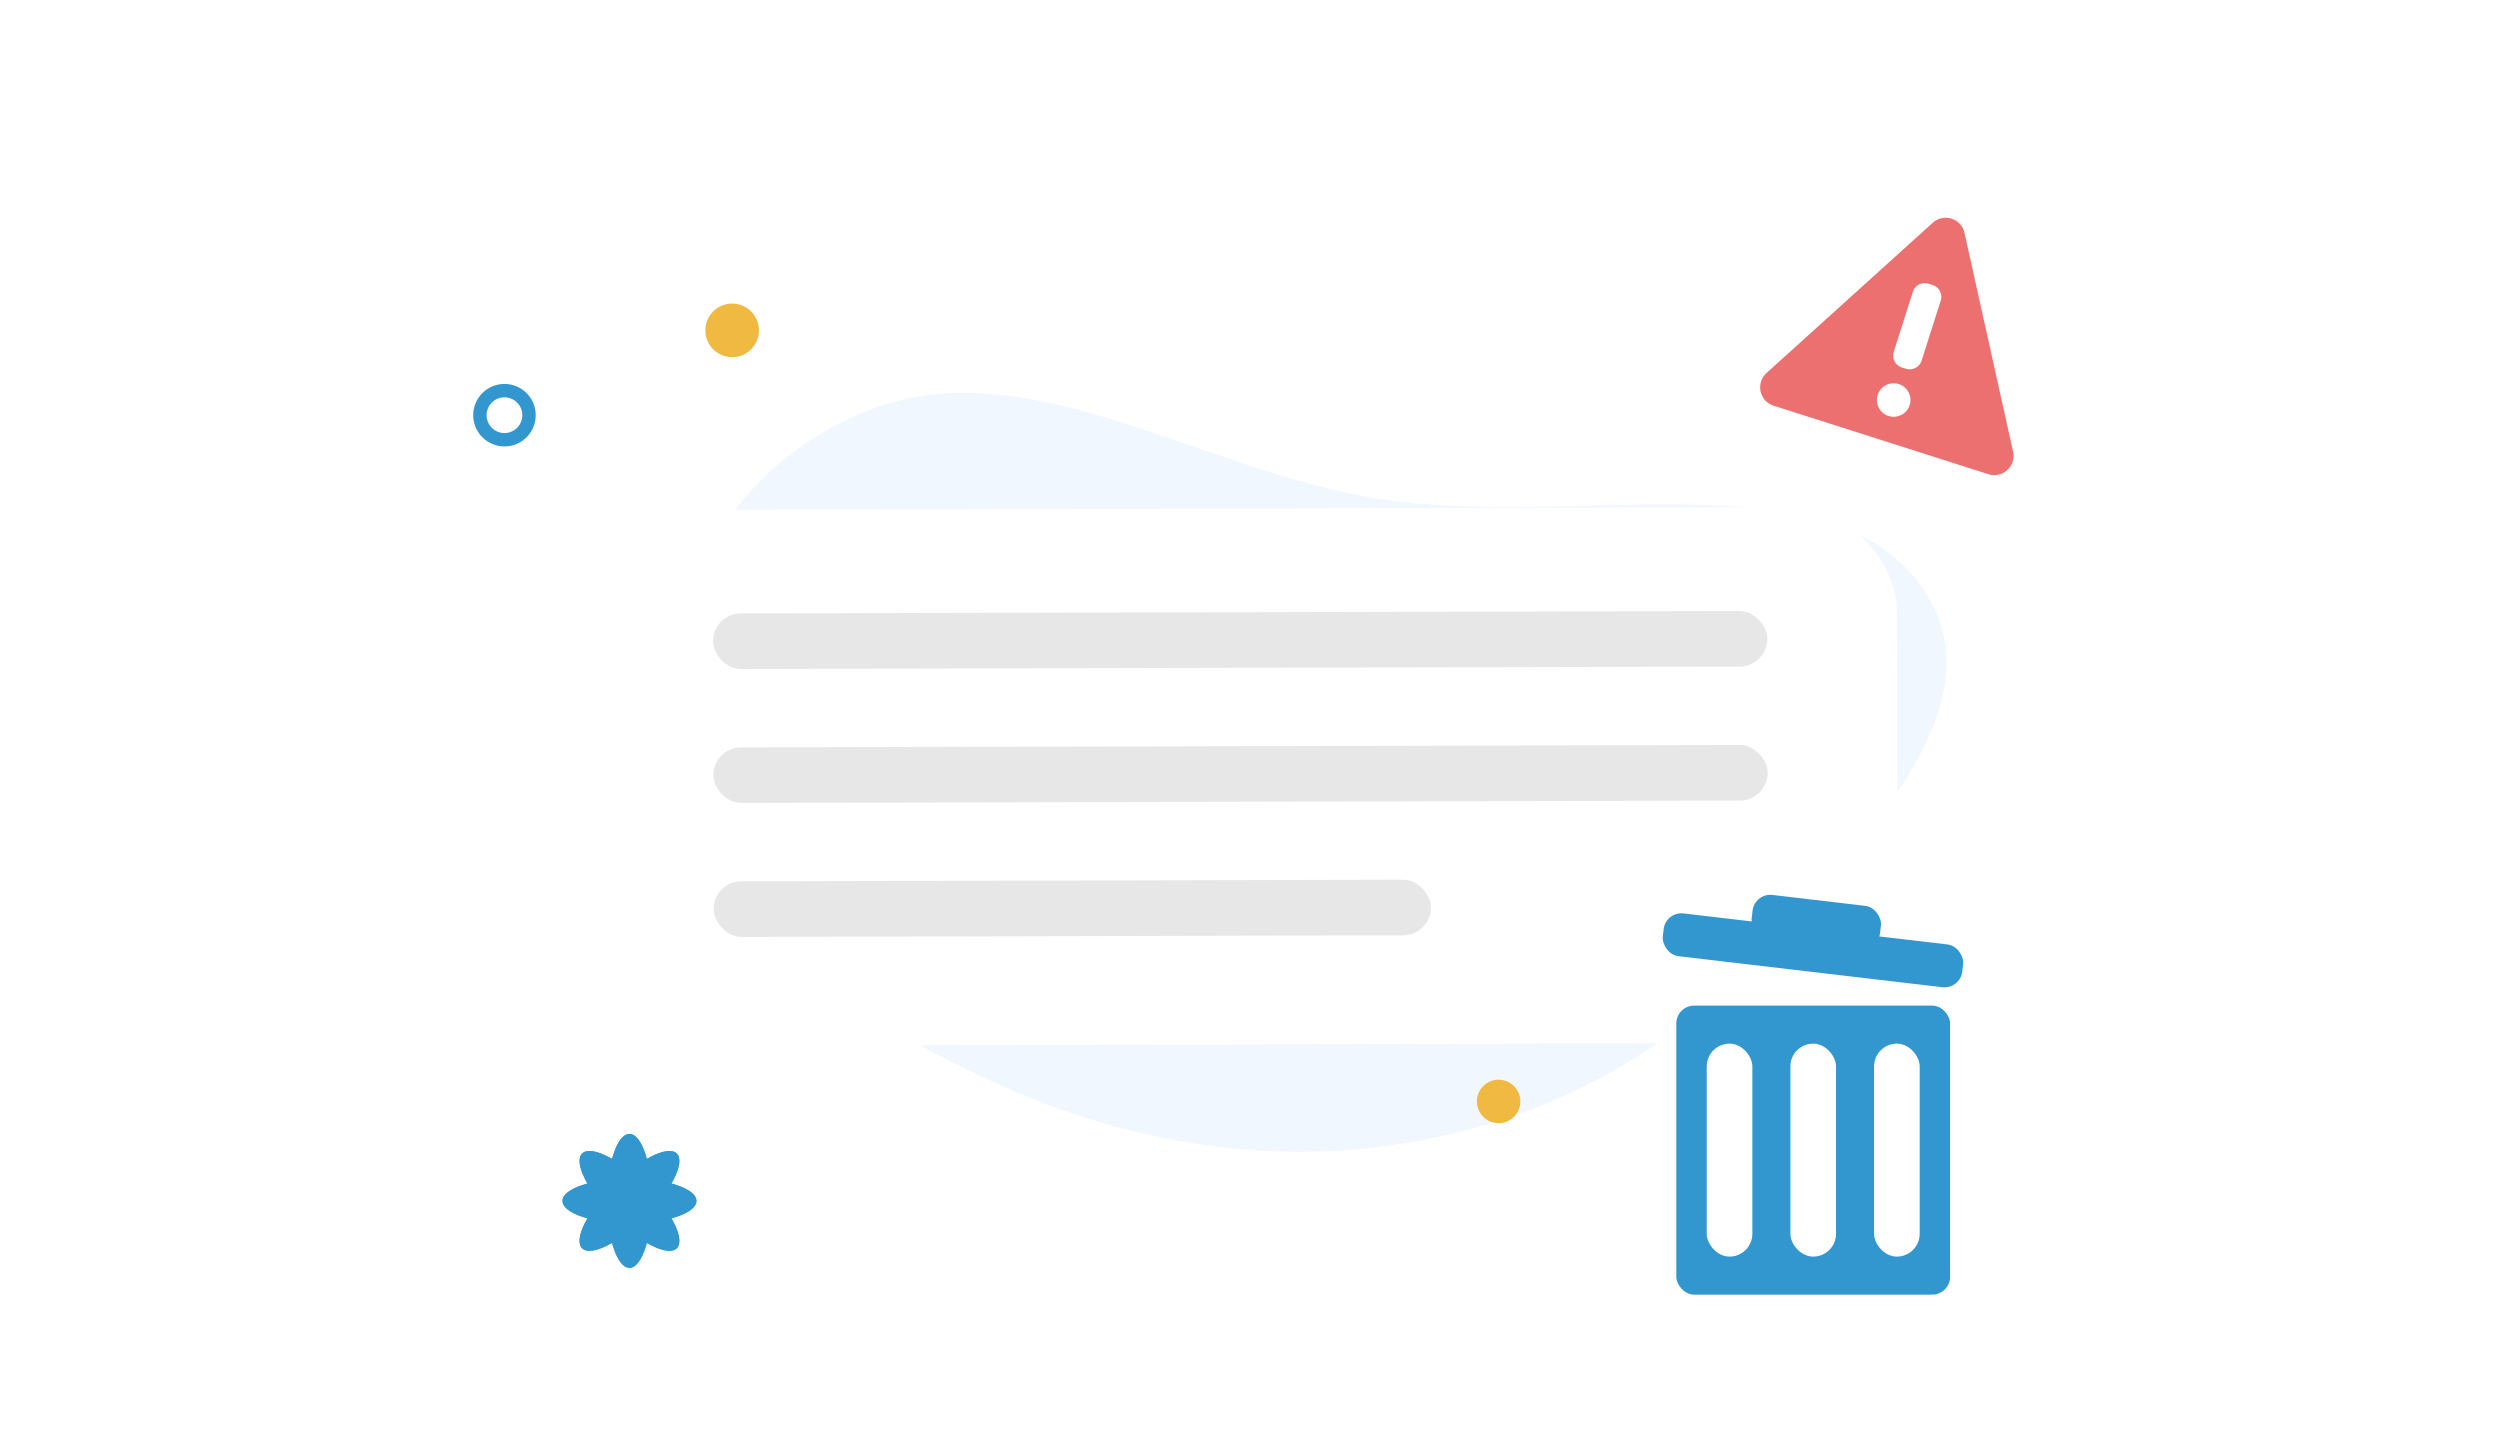 <svg width='280' height='160' fill='none' xmlns='http://www.w3.org/2000/svg'><path fill-rule='evenodd' clip-rule='evenodd' d='M75.776 89.415c2.469 13.806 18.05 23.373 34.022 31.084 13.89 6.706 30.019 10.15 46.363 7.724 16.849-2.501 30.493-10.167 40.038-20.55 12.048-13.105 29.258-29.31 18.306-42.913-10.834-13.457-39.012-5.584-60.003-8.877-20.388-3.199-39.99-17.294-57.98-9.632-19.052 8.116-23.588 27.266-20.746 43.164Z' fill='#EDF5FF' fill-opacity='.8'/><g filter='url(#a)'><rect x='65.301' y='54.226' width='147.131' height='60.014' rx='11.616' transform='rotate(-.138 65.3 54.226)' fill='#fff'/><rect opacity='.65' x='79.848' y='65.806' width='118.092' height='6.226' rx='3.113' transform='rotate(-.138 79.848 65.806)' fill='#000' fill-opacity='.15'/><rect opacity='.65' x='79.883' y='80.809' width='118.092' height='6.226' rx='3.113' transform='rotate(-.138 79.883 80.809)' fill='#000' fill-opacity='.15'/><rect opacity='.65' x='79.922' y='95.811' width='80.341' height='6.226' rx='3.113' transform='rotate(-.138 79.922 95.811)' fill='#000' fill-opacity='.15'/></g><circle cx='71.5' cy='134.5' r='2.75' stroke='#3397CF' stroke-width='1.5'/><ellipse cx='70.5' cy='134.501' rx='2.5' ry='7.5' fill='#3397CF'/><ellipse cx='70.499' cy='134.504' rx='2.5' ry='7.5' transform='rotate(90 70.5 134.504)' fill='#3397CF'/><ellipse cx='70.499' cy='134.503' rx='2.5' ry='7.5' transform='rotate(135 70.499 134.503)' fill='#3397CF'/><ellipse cx='70.501' cy='134.502' rx='2.5' ry='7.5' transform='rotate(-135 70.5 134.502)' fill='#3397CF'/><ellipse cx='70.5' cy='134.501' rx='2.5' ry='7.5' fill='#3397CF'/><ellipse cx='70.499' cy='134.504' rx='2.5' ry='7.5' transform='rotate(90 70.5 134.504)' fill='#3397CF'/><ellipse cx='70.499' cy='134.503' rx='2.5' ry='7.5' transform='rotate(135 70.499 134.503)' fill='#3397CF'/><ellipse cx='70.501' cy='134.502' rx='2.5' ry='7.5' transform='rotate(-135 70.5 134.502)' fill='#3397CF'/><circle cx='56.5' cy='46.501' r='2.75' stroke='#3397CF' stroke-width='1.5'/><circle cx='82' cy='37' r='3' fill='#F0B941'/><circle cx='167.845' cy='123.362' r='2.435' transform='rotate(5.033 167.845 123.362)' fill='#F0B941'/><path fill-rule='evenodd' clip-rule='evenodd' d='m225.465 50.583-5.441-24.501a2.157 2.157 0 0 0-3.555-1.134l-18.62 16.829a2.163 2.163 0 0 0-.663 2.059 2.156 2.156 0 0 0 1.455 1.6l24.06 7.673a2.157 2.157 0 0 0 2.715-1.407c.114-.362.131-.748.049-1.119Zm-11.224-17.897a1.402 1.402 0 0 1 1.763-.91l.444.14a1.404 1.404 0 0 1 .911 1.764l-2.138 6.706a1.407 1.407 0 0 1-1.764.911l-.444-.141a1.404 1.404 0 0 1-.911-1.764l2.139-6.706Zm-2.715 13.906a1.877 1.877 0 1 1 1.133-3.58 1.877 1.877 0 0 1-1.133 3.58Z' fill='#ED7070'/><rect x='186.563' y='102.068' width='33.772' height='4.825' rx='2' transform='rotate(6.705 186.563 102.068)' fill='#3397CF'/><rect x='196.522' y='100' width='14.474' height='4.825' rx='2' transform='rotate(6.705 196.522 100)' fill='#3397CF'/><rect x='187.746' y='112.629' width='30.667' height='32.371' rx='2' fill='#3397CF'/><rect x='191.153' y='116.888' width='5.111' height='23.852' rx='2.556' fill='#fff'/><rect x='200.524' y='116.888' width='5.111' height='23.852' rx='2.556' fill='#fff'/><rect x='209.894' y='116.888' width='5.111' height='23.852' rx='2.556' fill='#fff'/><defs><filter id='a' x='53.685' y='45.159' width='170.506' height='83.6' filterUnits='userSpaceOnUse' color-interpolation-filters='sRGB'><feFlood flood-opacity='0' result='BackgroundImageFix'/><feColorMatrix in='SourceAlpha' values='0 0 0 0 0 0 0 0 0 0 0 0 0 0 0 0 0 0 127 0' result='hardAlpha'/><feOffset dy='2.904'/><feGaussianBlur stdDeviation='5.808'/><feComposite in2='hardAlpha' operator='out'/><feColorMatrix values='0 0 0 0 0 0 0 0 0 0 0 0 0 0 0 0 0 0 0.08 0'/><feBlend in2='BackgroundImageFix' result='effect1_dropShadow_117_3642'/><feBlend in='SourceGraphic' in2='effect1_dropShadow_117_3642' result='shape'/></filter></defs></svg>
